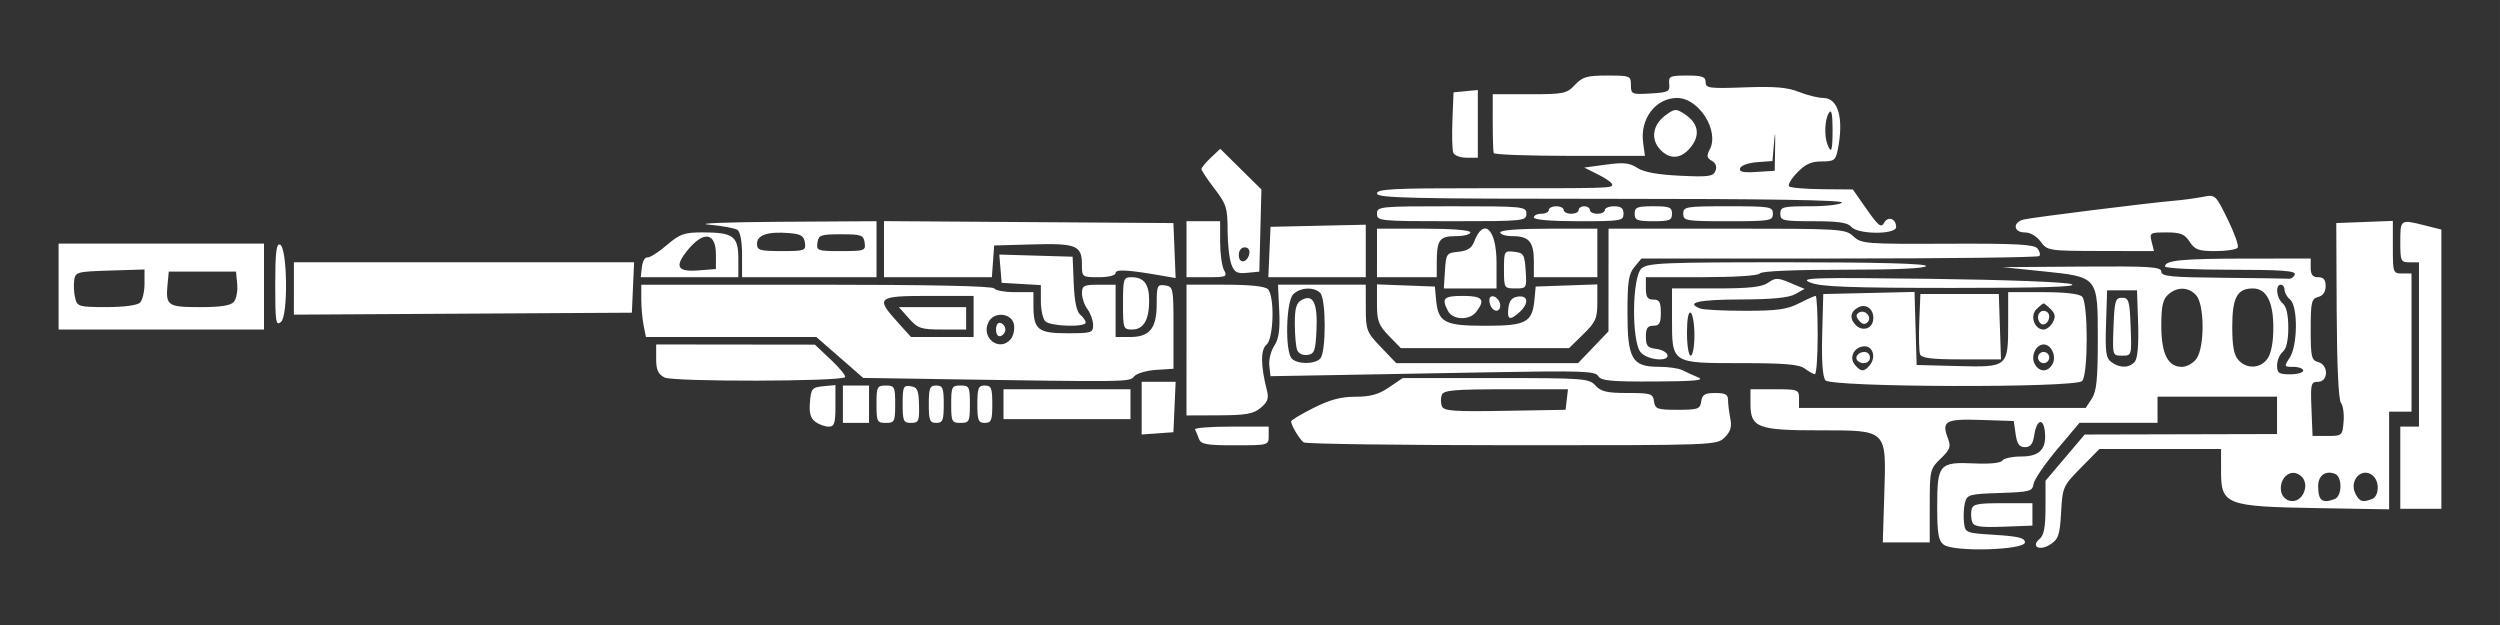<svg xmlns:inkscape="http://www.inkscape.org/namespaces/inkscape" xmlns:sodipodi="http://sodipodi.sourceforge.net/DTD/sodipodi-0.dtd" xmlns="http://www.w3.org/2000/svg" xmlns:svg="http://www.w3.org/2000/svg" xmlns:rdf="http://www.w3.org/1999/02/22-rdf-syntax-ns#" xmlns:cc="http://creativecommons.org/ns#" xmlns:dc="http://purl.org/dc/elements/1.1/" width="512" height="128" viewBox="0 0 135.467 33.867" version="1.1" id="svg8" inkscape:version="1.2.2 (732a01da63, 2022-12-09)" sodipodi:docname="Kraber_.50-Cal_Sniper_Icon.svg">
  <rect x="0" y="0" width="135.467" height="33.867" fill="#333333" stroke="none"/>
  <defs id="defs2"/>
  <sodipodi:namedview id="base" pagecolor="#ffffff" bordercolor="#666666" borderopacity="1.0" inkscape:pageopacity="0.0" inkscape:pageshadow="2" inkscape:zoom="0.7" inkscape:cx="158.57143" inkscape:cy="112.14286" inkscape:document-units="mm" inkscape:current-layer="layer1" inkscape:document-rotation="0" showgrid="false" units="px" inkscape:window-width="2560" inkscape:window-height="1361" inkscape:window-x="-9" inkscape:window-y="-9" inkscape:window-maximized="1" inkscape:showpageshadow="2" inkscape:pagecheckerboard="0" inkscape:deskcolor="#d1d1d1"/>
  <g inkscape:label="Layer 1" inkscape:groupmode="layer" id="layer1">
    <path style="fill:#FFFFFF;fill-opacity:1;stroke-width:0.202" d="m 105.325,29.518 c -0.291,-0.224 -0.354,-0.599 -0.354,-2.098 0,-2.27 0.111,-2.397 2.027,-2.308 0.832,0.038 1.422,-0.023 1.504,-0.156 0.075,-0.121 0.537,-0.22 1.027,-0.22 1.003,0 1.384,-0.412 1.273,-1.376 -0.086,-0.743 -0.445,-0.614 -0.569,0.204 -0.076,0.497 -0.204,0.666 -0.506,0.666 -0.308,0 -0.429,-0.169 -0.506,-0.708 l -0.101,-0.708 -1.774,-0.059 c -1.938,-0.064 -2.153,0.057 -1.79,1.011 0.168,0.442 0.111,0.599 -0.396,1.085 -0.577,0.553 -0.593,0.622 -0.593,2.554 v 1.986 h -1.272 -1.272 l 0.081,-2.608 c 0.11,-3.545 0.195,-3.464 -3.563,-3.464 -3.3,0 -3.688,-0.15 -3.688,-1.428 v -0.798 h 1.315 c 1.268,0 1.315,0.018 1.315,0.506 v 0.506 h 7.768 7.768 l 0.327,-0.499 c 0.26,-0.396 0.327,-1.055 0.327,-3.207 0,-3.43 0.034,-3.388 -3.004,-3.701 l -2.157,-0.222 4.301,-0.031 c 3.701,-0.026 4.301,0.012 4.301,0.273 0,0.256 0.519,0.308 3.339,0.334 1.837,0.017 3.445,0.039 3.575,0.051 0.13,0.011 0.274,-0.094 0.32,-0.233 0.065,-0.196 -0.717,-0.253 -3.474,-0.253 -1.957,0 -3.558,-0.08 -3.558,-0.179 0,-0.335 0.908,-0.423 4.402,-0.426 l 3.491,-0.003 v 0.506 c 0,0.371 0.108,0.506 0.405,0.506 0.292,0 0.405,0.135 0.405,0.482 0,0.312 -0.143,0.52 -0.405,0.588 -0.363,0.095 -0.405,0.276 -0.405,1.763 0,1.487 0.042,1.668 0.405,1.763 0.57,0.149 0.562,1.071 -0.009,1.071 -0.384,0 -0.409,0.105 -0.354,1.467 l 0.059,1.467 h 0.809 c 0.792,0 0.811,-0.017 0.873,-0.773 0.035,-0.425 -0.03,-0.886 -0.145,-1.024 -0.129,-0.155 -0.217,-2.07 -0.23,-4.995 l -0.022,-4.743 1.533,-0.059 1.533,-0.059 v 1.425 c 0,1.385 0.014,1.425 0.506,1.425 h 0.506 v 3.744 3.744 h -0.607 -0.607 v 2.646 2.646 l -3.896,-0.066 c -4.953,-0.084 -5.211,-0.183 -5.211,-1.994 v -1.209 h -3.296 -3.296 l -0.998,1.013 c -0.975,0.989 -1,1.046 -1.077,2.42 -0.07,1.232 -0.142,1.448 -0.585,1.738 -0.584,0.383 -1.081,0.116 -0.572,-0.307 0.228,-0.189 0.312,-0.649 0.312,-1.702 v -1.443 l 1.062,-1.252 1.062,-1.252 5.211,-0.013 5.211,-0.013 v -1.012 -1.012 h -3.238 -3.238 v 0.708 0.708 h -2.115 -2.115 l -1.213,1.441 c -0.667,0.793 -1.241,1.635 -1.275,1.872 -0.057,0.396 -0.202,0.435 -1.83,0.489 -1.663,0.055 -1.776,0.087 -1.888,0.532 -0.065,0.261 -0.089,0.735 -0.052,1.055 0.066,0.576 0.081,0.582 1.685,0.682 1.259,0.079 1.619,0.169 1.619,0.405 0,0.423 -3.872,0.535 -4.402,0.127 z m 19.471,-2.743 c 0.247,-0.462 0.1,-0.948 -0.337,-1.116 -0.429,-0.165 -0.869,0.243 -0.869,0.805 0,0.729 0.863,0.951 1.206,0.31 z m 1.712,0.267 c 0.411,-0.158 0.424,-1.211 0.017,-1.367 -0.517,-0.198 -0.911,0.091 -0.911,0.668 0,0.785 0.221,0.957 0.894,0.699 z m 2.024,0 c 0.394,-0.151 0.42,-0.959 0.042,-1.273 -0.598,-0.496 -1.316,0.281 -0.929,1.005 0.223,0.416 0.377,0.463 0.886,0.267 z m -3.727,-6.96 c 0,-0.111 -0.238,-0.202 -0.529,-0.202 -0.516,0 -0.521,-0.012 -0.202,-0.499 0.433,-0.661 0.449,-2.791 0.023,-3.144 -0.167,-0.139 -0.304,-0.377 -0.304,-0.531 0,-0.153 -0.091,-0.279 -0.202,-0.279 -0.312,0 -0.239,0.729 0.101,1.012 0.199,0.165 0.304,0.617 0.304,1.315 0,0.698 -0.104,1.15 -0.304,1.315 -0.167,0.139 -0.304,0.468 -0.304,0.733 0,0.415 0.097,0.481 0.708,0.481 0.39,0 0.708,-0.091 0.708,-0.202 z m -9.124,-0.486 c 0.151,-0.182 0.214,-0.928 0.177,-2.074 l -0.059,-1.791 h -0.81 -0.81 l -0.059,1.818 c -0.05,1.535 -0.005,1.858 0.292,2.074 0.46,0.337 0.976,0.326 1.269,-0.027 z m -1.156,-1.892 c 0.053,-1.414 0.099,-1.568 0.464,-1.568 0.365,0 0.411,0.155 0.464,1.568 0.059,1.567 0.059,1.568 -0.464,1.568 -0.522,0 -0.523,-0.002 -0.464,-1.568 z m 4.5,1.726 c 0.445,-0.635 0.431,-2.931 -0.02,-3.43 -0.417,-0.46 -1.036,-0.475 -1.521,-0.035 -0.288,0.26 -0.37,0.634 -0.37,1.675 0,1.526 0.354,2.24 1.113,2.24 0.27,0 0.622,-0.199 0.798,-0.45 z m 3.845,0 c 0.201,-0.287 0.315,-0.894 0.315,-1.675 0,-1.405 -0.376,-2.125 -1.11,-2.125 -0.849,0 -1.116,0.496 -1.116,2.073 0,1.053 0.089,1.536 0.335,1.807 0.455,0.503 1.194,0.466 1.576,-0.08 z m -15.997,8.869 c -0.063,-0.165 -0.084,-0.465 -0.045,-0.666 0.061,-0.317 0.288,-0.366 1.687,-0.366 h 1.616 v 0.607 0.607 l -1.571,0.059 c -1.242,0.047 -1.596,-0.004 -1.687,-0.241 z m 23.192,-2.955 v -2.226 h 0.506 0.506 v -4.452 -4.452 h -0.506 c -0.478,0 -0.506,-0.061 -0.506,-1.113 0,-1.219 0.002,-1.22 1.327,-0.887 l 0.899,0.226 v 7.565 7.565 h -1.113 -1.113 z M 64.964,23.775 c -0.069,-0.195 -0.163,-0.422 -0.208,-0.506 -0.045,-0.083 0.834,-0.152 1.954,-0.152 h 2.036 v 0.506 c 0,0.502 -0.013,0.506 -1.828,0.506 -1.558,0 -1.846,-0.052 -1.954,-0.354 z m 5.684,0.199 c -0.219,-0.146 -0.688,-0.926 -0.688,-1.144 0,-0.061 0.544,-0.386 1.208,-0.722 0.891,-0.45 1.49,-0.61 2.28,-0.61 0.81,0 1.254,-0.124 1.816,-0.506 l 0.745,-0.506 h 5.039 c 4.782,0 5.057,0.021 5.405,0.405 0.298,0.329 0.623,0.405 1.737,0.405 1.268,0 1.376,0.034 1.436,0.455 0.059,0.414 0.174,0.455 1.279,0.455 1.105,0 1.22,-0.041 1.279,-0.455 0.053,-0.371 0.193,-0.455 0.759,-0.455 0.544,0 0.694,0.082 0.694,0.379 0,0.209 0.055,0.655 0.122,0.991 0.092,0.461 0.018,0.716 -0.304,1.037 -0.423,0.423 -0.511,0.426 -11.506,0.423 -6.094,-0.002 -11.18,-0.07 -11.303,-0.152 z m 14.251,-2.324 0.064,-0.557 H 81.603 c -2.799,0 -3.378,0.051 -3.476,0.304 -0.064,0.167 -0.063,0.442 0.002,0.612 0.101,0.262 0.612,0.3 3.411,0.253 l 3.293,-0.056 z M 61.864,22.117 V 20.689 h 0.92 0.92 l -0.06,1.366 -0.06,1.366 -0.86,0.062 -0.86,0.062 z m -17.684,0.739 c -0.261,-0.191 -0.339,-0.477 -0.292,-1.062 0.06,-0.74 0.116,-0.806 0.723,-0.865 l 0.658,-0.063 v 1.126 c 0,0.951 -0.057,1.126 -0.366,1.126 -0.201,0 -0.527,-0.117 -0.723,-0.261 z m 1.494,-0.953 v -1.012 h 0.708 0.708 v 1.012 1.012 h -0.708 -0.708 z m 1.821,0 c 0,-0.944 0.034,-1.012 0.506,-1.012 0.472,0 0.506,0.067 0.506,1.012 0,0.944 -0.034,1.012 -0.506,1.012 -0.472,0 -0.506,-0.067 -0.506,-1.012 z m 1.417,-0.014 c 0,-0.933 0.039,-1.02 0.432,-0.961 0.367,0.055 0.435,0.209 0.455,1.026 0.021,0.869 -0.02,0.961 -0.432,0.961 -0.412,-1.42e-4 -0.455,-0.097 -0.455,-1.026 z m 1.417,0.014 c 0,-0.877 0.054,-1.012 0.405,-1.012 0.351,0 0.405,0.135 0.405,1.012 0,0.877 -0.054,1.012 -0.405,1.012 -0.351,0 -0.405,-0.135 -0.405,-1.012 z m 1.214,0 c 0,-0.944 0.034,-1.012 0.506,-1.012 0.472,0 0.506,0.067 0.506,1.012 0,0.944 -0.034,1.012 -0.506,1.012 -0.472,0 -0.506,-0.067 -0.506,-1.012 z m 1.417,0 c 0,-0.877 0.054,-1.012 0.405,-1.012 0.351,0 0.405,0.135 0.405,1.012 0,0.877 -0.054,1.012 -0.405,1.012 -0.351,0 -0.405,-0.135 -0.405,-1.012 z m 1.417,0 v -0.81 h 3.44 3.44 v 0.81 0.81 h -3.44 -3.44 z m 9.916,-2.934 v -3.542 h 2.084 c 1.351,0 2.17,0.085 2.327,0.243 0.374,0.374 0.314,2.684 -0.078,3.01 -0.324,0.269 -0.316,1.145 0.023,2.464 0.113,0.441 0.044,0.638 -0.336,0.955 -0.394,0.329 -0.791,0.4 -2.25,0.406 l -1.771,0.007 z m 34.624,1.64 c -0.154,-0.186 -0.215,-1.033 -0.177,-2.479 l 0.058,-2.197 2.472,-0.057 2.472,-0.057 0.058,1.979 0.058,1.979 2.224,0.058 c 2.721,0.071 2.735,0.059 2.735,-2.323 v -1.682 h 1.882 c 1.194,0 1.971,0.089 2.125,0.243 0.332,0.332 0.332,4.242 0,4.574 -0.382,0.382 -13.587,0.344 -13.906,-0.039 z m 2.403,-0.821 c 0.342,-0.412 0.178,-1.022 -0.276,-1.022 -0.553,0 -0.874,0.592 -0.539,0.995 0.33,0.397 0.503,0.403 0.816,0.027 z m -0.661,-0.24 c -0.189,-0.189 0.039,-0.478 0.377,-0.478 0.16,0 0.292,0.137 0.292,0.304 0,0.305 -0.427,0.416 -0.669,0.174 z m 10.558,0.185 c 0.234,-0.419 -0.055,-1.068 -0.476,-1.068 -0.425,0 -0.714,0.629 -0.485,1.057 0.244,0.457 0.708,0.462 0.96,0.01 z m -0.782,-0.359 c 0,-0.167 0.137,-0.304 0.304,-0.304 0.167,0 0.304,0.137 0.304,0.304 0,0.167 -0.137,0.304 -0.304,0.304 -0.167,0 -0.304,-0.137 -0.304,-0.304 z m -8.941,-1.985 c 0.109,-0.569 -0.336,-0.981 -0.795,-0.735 -0.441,0.236 -0.493,0.608 -0.135,0.966 0.338,0.338 0.844,0.212 0.929,-0.23 z m -0.751,-0.012 c -0.18,-0.217 -0.184,-0.331 -0.014,-0.436 0.33,-0.204 0.74,0.249 0.469,0.519 -0.146,0.146 -0.286,0.121 -0.455,-0.083 z m 10.494,0.089 c 0.158,-0.295 0.131,-0.469 -0.109,-0.708 -0.175,-0.175 -0.35,-0.318 -0.39,-0.318 -0.04,0 -0.215,0.143 -0.39,0.318 -0.366,0.366 -0.106,1.099 0.39,1.099 0.159,0 0.383,-0.176 0.498,-0.391 z m -0.673,0.048 c -0.242,-0.242 -0.131,-0.669 0.174,-0.669 0.167,0 0.304,0.131 0.304,0.292 0,0.338 -0.289,0.566 -0.478,0.377 z M 36.011,20.456 C 35.658,20.275 35.555,20.047 35.555,19.444 V 18.665 l 4.301,0.005 4.301,0.005 0.874,0.825 c 0.481,0.453 0.823,0.876 0.76,0.938 -0.24,0.24 -9.314,0.257 -9.779,0.018 z m 14.615,0.081 -3.851,-0.059 -1.271,-1.109 -1.271,-1.109 h -4.616 -4.616 l -0.126,-0.632 c -0.07,-0.348 -0.126,-0.985 -0.126,-1.417 v -0.784 h 9.5 c 6.115,0 9.544,0.072 9.625,0.202 0.069,0.111 0.575,0.202 1.125,0.202 h 1 v 0.722 c 0,1.308 0.239,1.505 1.829,1.505 1.329,0 1.409,-0.026 1.403,-0.455 -0.004,-0.25 -0.14,-0.632 -0.304,-0.848 -0.163,-0.216 -0.297,-0.603 -0.297,-0.86 0,-0.419 0.094,-0.467 0.911,-0.467 h 0.911 v 1.417 1.417 h 0.778 c 1.073,0 1.448,-0.466 1.448,-1.801 0,-0.984 0.033,-1.056 0.455,-0.996 0.441,0.063 0.455,0.136 0.455,2.291 v 2.226 l -0.945,0.061 c -0.52,0.034 -1.055,0.193 -1.188,0.354 -0.255,0.307 -0.181,0.306 -10.825,0.142 z m 4.146,-2.165 c 0.133,-0.161 0.213,-0.502 0.177,-0.759 -0.091,-0.643 -1.059,-0.766 -1.375,-0.175 -0.458,0.855 0.588,1.67 1.199,0.934 z m -0.8,-0.517 c 0,-0.261 0.102,-0.404 0.253,-0.354 0.139,0.046 0.253,0.206 0.253,0.354 0,0.148 -0.114,0.308 -0.253,0.354 -0.15,0.05 -0.253,-0.093 -0.253,-0.354 z M 52.757,17.147 v -1.113 h -2.429 c -2.794,0 -2.898,0.087 -1.697,1.416 l 0.732,0.81 h 1.697 1.697 z m -3.51,0.101 -0.541,-0.607 h 1.823 1.823 v 0.607 0.607 h -1.282 c -1.169,0 -1.33,-0.053 -1.823,-0.607 z m 37.356,3.131 c -0.151,-0.271 -0.9,-0.297 -5.93,-0.205 -3.166,0.058 -7.122,0.129 -8.792,0.158 l -3.036,0.053 -0.065,-0.57 c -0.036,-0.313 0.085,-0.799 0.269,-1.08 0.25,-0.381 0.317,-0.863 0.268,-1.91 l -0.067,-1.4 2.378,4.56e-4 2.378,4.56e-4 0.002,1.265 c 0.002,1.202 0.043,1.308 0.825,2.125 l 0.823,0.86 h 4.928 4.928 l 0.823,-0.86 0.823,-0.86 0.002,-2.783 0.002,-2.783 h 6.412 c 6.207,0 6.427,0.013 6.858,0.419 0.426,0.4 0.657,0.418 5.093,0.398 3.715,-0.017 4.693,0.035 4.878,0.257 0.127,0.153 0.171,0.338 0.098,0.411 -0.073,0.073 -4.953,0.133 -10.844,0.133 H 88.947 l -0.38,0.455 c -0.316,0.379 -0.38,0.796 -0.38,2.479 0,2.508 0.246,2.934 1.691,2.934 0.512,0 1.09,0.082 1.283,0.182 0.193,0.1 0.579,0.276 0.857,0.391 0.384,0.159 -0.186,0.213 -2.368,0.223 -2.379,0.011 -2.904,-0.04 -3.047,-0.296 z M 71.538,19.434 c 0.324,-0.324 0.324,-3.237 0,-3.562 -0.341,-0.341 -1.085,-0.302 -1.463,0.075 -0.393,0.393 -0.452,3.11 -0.075,3.487 0.313,0.313 1.225,0.313 1.538,0 z m -1.249,-0.471 c -0.07,-0.182 -0.127,-0.821 -0.127,-1.42 0,-0.862 0.08,-1.132 0.384,-1.295 0.613,-0.328 0.859,0.183 0.79,1.641 -0.053,1.13 -0.112,1.29 -0.49,1.344 -0.253,0.036 -0.482,-0.074 -0.557,-0.27 z m 27.509,1.011 c -0.305,-0.231 -1.076,-0.297 -3.46,-0.297 -3.777,0 -3.737,0.026 -3.737,-2.394 v -1.654 h 2.383 c 1.812,0 2.49,-0.074 2.825,-0.31 0.398,-0.278 0.519,-0.277 1.209,0.013 l 0.767,0.323 -0.506,0.283 c -0.354,0.198 -1.25,0.285 -2.985,0.29 -2.267,0.007 -2.992,0.172 -2.159,0.491 0.176,0.068 1.273,0.123 2.437,0.123 1.717,0 2.266,-0.076 2.91,-0.405 0.436,-0.223 0.843,-0.405 0.903,-0.405 0.06,0 0.109,0.956 0.109,2.125 0,1.169 -0.068,2.122 -0.152,2.119 -0.083,-0.004 -0.329,-0.14 -0.545,-0.304 z m -5.982,-1.803 c 0,-0.606 -0.091,-1.157 -0.202,-1.226 -0.126,-0.078 -0.202,0.335 -0.202,1.101 0,0.683 0.09,1.226 0.202,1.226 0.111,0 0.202,-0.496 0.202,-1.101 z m -2.903,0.933 c -0.511,-0.565 -0.484,-4.087 0.035,-4.557 0.33,-0.299 1.177,-0.335 7.893,-0.335 4.88,0 7.523,0.071 7.523,0.202 0,0.129 -1.615,0.202 -4.44,0.202 -2.742,0 -4.488,0.077 -4.565,0.202 -0.074,0.12 -1.351,0.202 -3.149,0.202 H 89.185 v 0.607 c 0,0.472 0.09,0.607 0.405,0.607 0.328,0 0.405,0.135 0.405,0.708 0,0.573 -0.077,0.708 -0.405,0.708 -0.313,0 -0.405,0.135 -0.405,0.594 0,0.493 0.092,0.605 0.541,0.658 0.298,0.035 0.578,0.178 0.624,0.317 0.132,0.402 -1.055,0.305 -1.437,-0.117 z m 15.131,0.098 c -0.057,-0.15 -0.077,-0.946 -0.044,-1.771 l 0.06,-1.499 h 2.125 2.125 l 0.058,1.771 0.059,1.771 h -2.139 c -1.604,0 -2.165,-0.068 -2.244,-0.272 z M 75.261,18.2 C 74.701,17.622 74.614,17.391 74.614,16.471 v -1.061 l 1.568,0.059 1.568,0.059 0.066,0.708 c 0.116,1.241 0.447,1.417 2.666,1.417 2.218,0 2.549,-0.176 2.666,-1.417 l 0.066,-0.708 1.67,-0.059 1.67,-0.059 v 0.979 c 0,0.867 -0.088,1.065 -0.767,1.728 l -0.767,0.749 H 80.464 75.908 Z M 3.175,15.528 v -2.327 h 5.565 5.565 v 2.327 2.327 H 8.74 3.175 Z m 4.412,0.87 c 0.134,-0.134 0.243,-0.592 0.243,-1.019 v -0.777 l -1.872,0.058 c -1.792,0.056 -1.875,0.079 -1.939,0.534 -0.037,0.262 -0.013,0.694 0.054,0.961 0.116,0.46 0.203,0.485 1.697,0.485 0.955,0 1.67,-0.096 1.818,-0.243 z m 5.089,-0.047 c 0.133,-0.16 0.212,-0.592 0.177,-0.961 l -0.064,-0.671 H 10.967 9.145 l -0.065,0.677 c -0.112,1.171 -0.007,1.246 1.754,1.246 1.143,0 1.669,-0.083 1.842,-0.29 z m 48.177,0.088 c 0,-1.343 0.024,-1.417 0.465,-1.417 0.67,0 0.951,0.375 0.951,1.268 0,1.044 -0.306,1.565 -0.918,1.565 -0.483,0 -0.499,-0.046 -0.499,-1.417 z m -45.94,-1.004 c 0,-1.724 0.061,-2.248 0.253,-2.184 0.407,0.135 0.459,3.861 0.058,4.194 -0.276,0.229 -0.311,0.005 -0.311,-2.01 z m 41.73,1.975 C 56.509,17.277 56.4,16.781 56.4,16.308 v -0.86 l -1.062,-0.061 -1.062,-0.061 -0.063,-0.766 -0.063,-0.766 1.986,0.058 1.986,0.058 0.059,1.45 c 0.039,0.963 0.158,1.532 0.354,1.694 0.162,0.135 0.295,0.325 0.295,0.422 0,0.269 -1.908,0.212 -2.186,-0.065 z M 78.466,16.857 c -0.37,-0.691 -0.241,-0.823 0.802,-0.823 1.067,0 1.234,0.197 0.73,0.86 -0.363,0.478 -1.268,0.456 -1.533,-0.037 z m 3.268,-0.165 c 0.046,-0.398 0.193,-0.575 0.519,-0.621 0.561,-0.08 0.606,0.371 0.085,0.843 -0.524,0.474 -0.678,0.418 -0.605,-0.222 z M 15.925,15.631 v -1.419 h 9.217 9.217 l -0.06,1.366 -0.06,1.366 -9.158,0.053 -9.158,0.053 z m 64.831,0.9 c -0.066,-0.172 -0.069,-0.363 -0.007,-0.425 0.177,-0.177 0.544,0.123 0.544,0.446 0,0.388 -0.386,0.373 -0.537,-0.021 z m -2.459,-1.863 c 0.059,-0.925 0.087,-0.964 0.73,-1.025 0.48,-0.046 0.718,-0.197 0.848,-0.537 0.517,-1.359 1.217,-0.708 1.217,1.132 v 1.392 h -1.428 -1.428 z m 3.199,-0.064 c 0,-0.999 0.014,-1.024 0.557,-0.961 0.51,0.059 0.562,0.145 0.618,1.025 0.061,0.95 0.055,0.961 -0.557,0.961 -0.608,0 -0.618,-0.017 -0.618,-1.025 z m 16.595,0.705 c -0.629,-0.257 0.101,-0.28 6.476,-0.201 4.121,0.051 7.4,0.176 7.69,0.292 0.354,0.142 -1.596,0.203 -6.476,0.201 -5.591,-0.002 -7.123,-0.06 -7.69,-0.292 z M 34.783,14.466 c 0.035,-0.306 0.166,-0.538 0.291,-0.515 0.125,0.023 0.595,-0.273 1.044,-0.658 0.723,-0.619 0.949,-0.7 1.962,-0.7 1.651,0 1.928,0.204 1.928,1.424 v 1.005 h -2.644 -2.644 z m 4.01,-0.666 c 0,-1.234 -0.693,-1.312 -1.588,-0.178 -0.662,0.84 -0.484,1.12 0.653,1.03 l 0.935,-0.074 z m 1.417,0.02 c 0,-0.74 -0.097,-1.265 -0.253,-1.366 -0.139,-0.09 -0.845,-0.218 -1.568,-0.284 -0.723,-0.066 1.03,-0.134 3.896,-0.152 l 5.211,-0.032 v 1.518 1.518 h -3.643 -3.643 z m 3.404,-0.67 c -0.052,-0.37 -0.213,-0.468 -0.855,-0.52 -1.147,-0.094 -1.739,0.102 -1.739,0.574 0,0.359 0.139,0.401 1.33,0.401 1.263,0 1.326,-0.023 1.265,-0.455 z m 3.238,0 c -0.059,-0.414 -0.174,-0.455 -1.279,-0.455 -1.105,0 -1.22,0.041 -1.279,0.455 -0.061,0.433 0.002,0.455 1.279,0.455 1.278,0 1.34,-0.022 1.279,-0.455 z m 1.048,0.352 v -1.52 l 7.842,0.053 7.842,0.053 0.06,1.49 0.06,1.49 -0.768,-0.134 c -1.826,-0.318 -2.488,-0.354 -2.488,-0.135 0,0.129 -0.383,0.223 -0.911,0.223 -0.9,0 -0.911,-0.008 -0.911,-0.684 0,-1.037 -0.298,-1.16 -2.66,-1.095 l -2.095,0.058 -0.062,0.86 -0.062,0.86 h -2.923 -2.923 z m 16.393,0.002 v -1.518 h 0.911 0.911 v 1.126 c 0,0.62 0.094,1.303 0.209,1.518 0.195,0.365 0.134,0.391 -0.911,0.391 h -1.12 z m 4.494,0.152 0.06,-1.366 2.58,-0.057 2.58,-0.057 v 1.423 1.423 h -2.64 -2.64 z m 5.828,0.051 v -1.315 h 2.53 c 1.552,0 2.53,0.078 2.53,0.202 0,0.111 -0.355,0.202 -0.788,0.202 -0.888,0 -1.034,0.201 -1.034,1.433 v 0.793 H 76.233 74.614 Z m 8.5,0.445 c 0,-1.044 -0.265,-1.356 -1.154,-1.356 -0.367,0 -0.668,-0.091 -0.668,-0.202 0,-0.125 1.012,-0.202 2.631,-0.202 h 2.631 v 1.315 1.315 H 84.834 83.114 Z M 66.721,14.314 C 66.61,14.021 66.519,13.19 66.519,12.467 c 0,-1.191 -0.067,-1.402 -0.708,-2.242 C 65.421,9.715 65.102,9.235 65.102,9.16 c 0,-0.076 0.23,-0.354 0.51,-0.617 l 0.51,-0.479 1.115,1.101 1.115,1.101 -0.057,2.227 -0.057,2.227 -0.658,0.063 c -0.552,0.053 -0.69,-0.022 -0.86,-0.469 z m 0.976,-0.573 c 0.039,-0.2 -0.065,-0.337 -0.253,-0.337 -0.188,0 -0.318,0.173 -0.318,0.422 0,0.493 0.473,0.423 0.571,-0.084 z m 42.88,-0.647 c -0.216,-0.297 -0.565,-0.5 -0.86,-0.5 -0.633,0 -0.666,-0.561 -0.041,-0.703 0.517,-0.118 6.782,-0.9 8.093,-1.01 0.474,-0.04 1.181,-0.134 1.571,-0.209 0.708,-0.137 0.708,-0.136 1.37,1.209 0.364,0.74 0.609,1.431 0.545,1.535 -0.065,0.104 -0.602,0.19 -1.195,0.19 -0.926,0 -1.124,-0.071 -1.409,-0.506 -0.274,-0.418 -0.493,-0.506 -1.259,-0.506 -0.889,0 -0.923,0.021 -0.801,0.506 l 0.127,0.506 -2.888,-0.006 c -2.834,-0.006 -2.894,-0.016 -3.251,-0.506 z m -10.261,-0.803 c -0.189,-0.228 -0.698,-0.304 -2.049,-0.304 -1.662,0 -1.797,-0.03 -1.797,-0.405 0,-0.371 0.135,-0.405 1.607,-0.405 0.884,0 1.663,-0.091 1.732,-0.202 0.083,-0.134 -4.147,-0.202 -12.535,-0.202 -10.831,0 -12.661,-0.042 -12.661,-0.289 0,-0.243 0.885,-0.288 5.616,-0.285 7.027,0.005 7.134,0.002 7.134,-0.198 0,-0.091 -0.342,-0.335 -0.759,-0.543 L 85.846,9.08 87.025,8.92 c 0.953,-0.13 1.278,-0.096 1.695,0.178 0.35,0.229 1.094,0.366 2.309,0.424 1.567,0.075 1.81,0.041 1.928,-0.268 0.087,-0.226 0.014,-0.421 -0.201,-0.541 -0.269,-0.15 -0.292,-0.271 -0.114,-0.603 0.543,-1.015 -0.583,-2.801 -1.766,-2.801 -1.157,0 -2.013,1.122 -1.841,2.411 l 0.097,0.726 h -4.072 c -2.239,0 -4.095,-0.068 -4.122,-0.152 -0.028,-0.083 -0.051,-0.835 -0.051,-1.67 V 5.106 h 1.989 c 1.859,0 2.019,-0.033 2.464,-0.506 0.41,-0.436 0.652,-0.506 1.755,-0.506 1.238,0 1.28,0.017 1.28,0.517 0,0.496 0.042,0.514 1.062,0.455 0.966,-0.056 1.058,-0.103 1.014,-0.517 -0.044,-0.418 0.035,-0.455 0.961,-0.455 0.832,0 1.01,0.063 1.01,0.359 0,0.326 0.195,0.352 2.123,0.281 1.625,-0.06 2.314,-0.002 2.939,0.248 0.449,0.18 1.038,0.326 1.311,0.326 0.815,0 1.127,1.111 0.787,2.808 -0.114,0.571 -0.199,0.632 -0.873,0.632 -0.565,0 -0.888,0.147 -1.326,0.605 -0.319,0.333 -0.517,0.668 -0.44,0.745 0.077,0.077 0.886,0.146 1.798,0.154 l 1.658,0.014 0.752,1.074 c 0.636,0.909 0.781,1.021 0.944,0.731 0.213,-0.38 0.65,-0.225 0.65,0.232 0,0.417 -2.081,0.407 -2.429,-0.012 z M 96.187,8.04 c 0.016,-0.95 0.002,-1.007 -0.061,-0.264 l -0.081,0.95 -0.834,0.062 c -0.46,0.034 -0.873,0.18 -0.921,0.327 -0.066,0.199 0.156,0.249 0.895,0.202 l 0.982,-0.063 0.02,-1.214 z M 99.301,6.978 c -0.002,-0.826 -0.06,-1.076 -0.199,-0.86 -0.222,0.344 -0.263,1.225 -0.08,1.704 0.214,0.558 0.282,0.353 0.279,-0.844 z M 74.614,11.582 c 0,-0.391 0.135,-0.405 4.048,-0.405 3.913,0 4.048,0.013 4.048,0.405 0,0.391 -0.135,0.405 -4.048,0.405 -3.913,0 -4.048,-0.013 -4.048,-0.405 z m 8.5,0.202 c 0,-0.111 0.182,-0.202 0.405,-0.202 0.223,0 0.405,-0.091 0.405,-0.202 0,-0.111 0.182,-0.202 0.405,-0.202 0.223,0 0.405,0.091 0.405,0.202 0,0.111 0.182,0.202 0.405,0.202 0.223,0 0.405,-0.091 0.405,-0.202 0,-0.111 0.137,-0.202 0.304,-0.202 0.167,0 0.304,0.091 0.304,0.202 0,0.111 0.182,0.202 0.405,0.202 0.223,0 0.405,-0.091 0.405,-0.202 0,-0.111 0.228,-0.202 0.506,-0.202 0.371,0 0.506,0.108 0.506,0.405 0,0.382 -0.135,0.405 -2.429,0.405 -1.484,0 -2.429,-0.079 -2.429,-0.202 z m 5.464,-0.202 c 0,-0.351 0.135,-0.405 1.012,-0.405 0.877,0 1.012,0.054 1.012,0.405 0,0.351 -0.135,0.405 -1.012,0.405 -0.877,0 -1.012,-0.054 -1.012,-0.405 z m 2.631,0 c 0,-0.382 0.135,-0.405 2.429,-0.405 2.294,0 2.429,0.022 2.429,0.405 0,0.382 -0.135,0.405 -2.429,0.405 -2.294,0 -2.429,-0.022 -2.429,-0.405 z M 78.747,8.274 c -0.057,-0.15 -0.077,-0.946 -0.044,-1.771 l 0.06,-1.499 0.658,-0.063 0.658,-0.063 V 6.712 8.546 h -0.613 c -0.337,0 -0.66,-0.122 -0.718,-0.272 z m 11.248,-0.133 c -0.563,-0.563 -0.461,-1.361 0.241,-1.883 0.511,-0.38 0.576,-0.384 1.047,-0.076 0.722,0.473 0.858,1.09 0.382,1.73 -0.51,0.685 -1.129,0.77 -1.67,0.229 z" id="path943"/>
  </g>
</svg>
